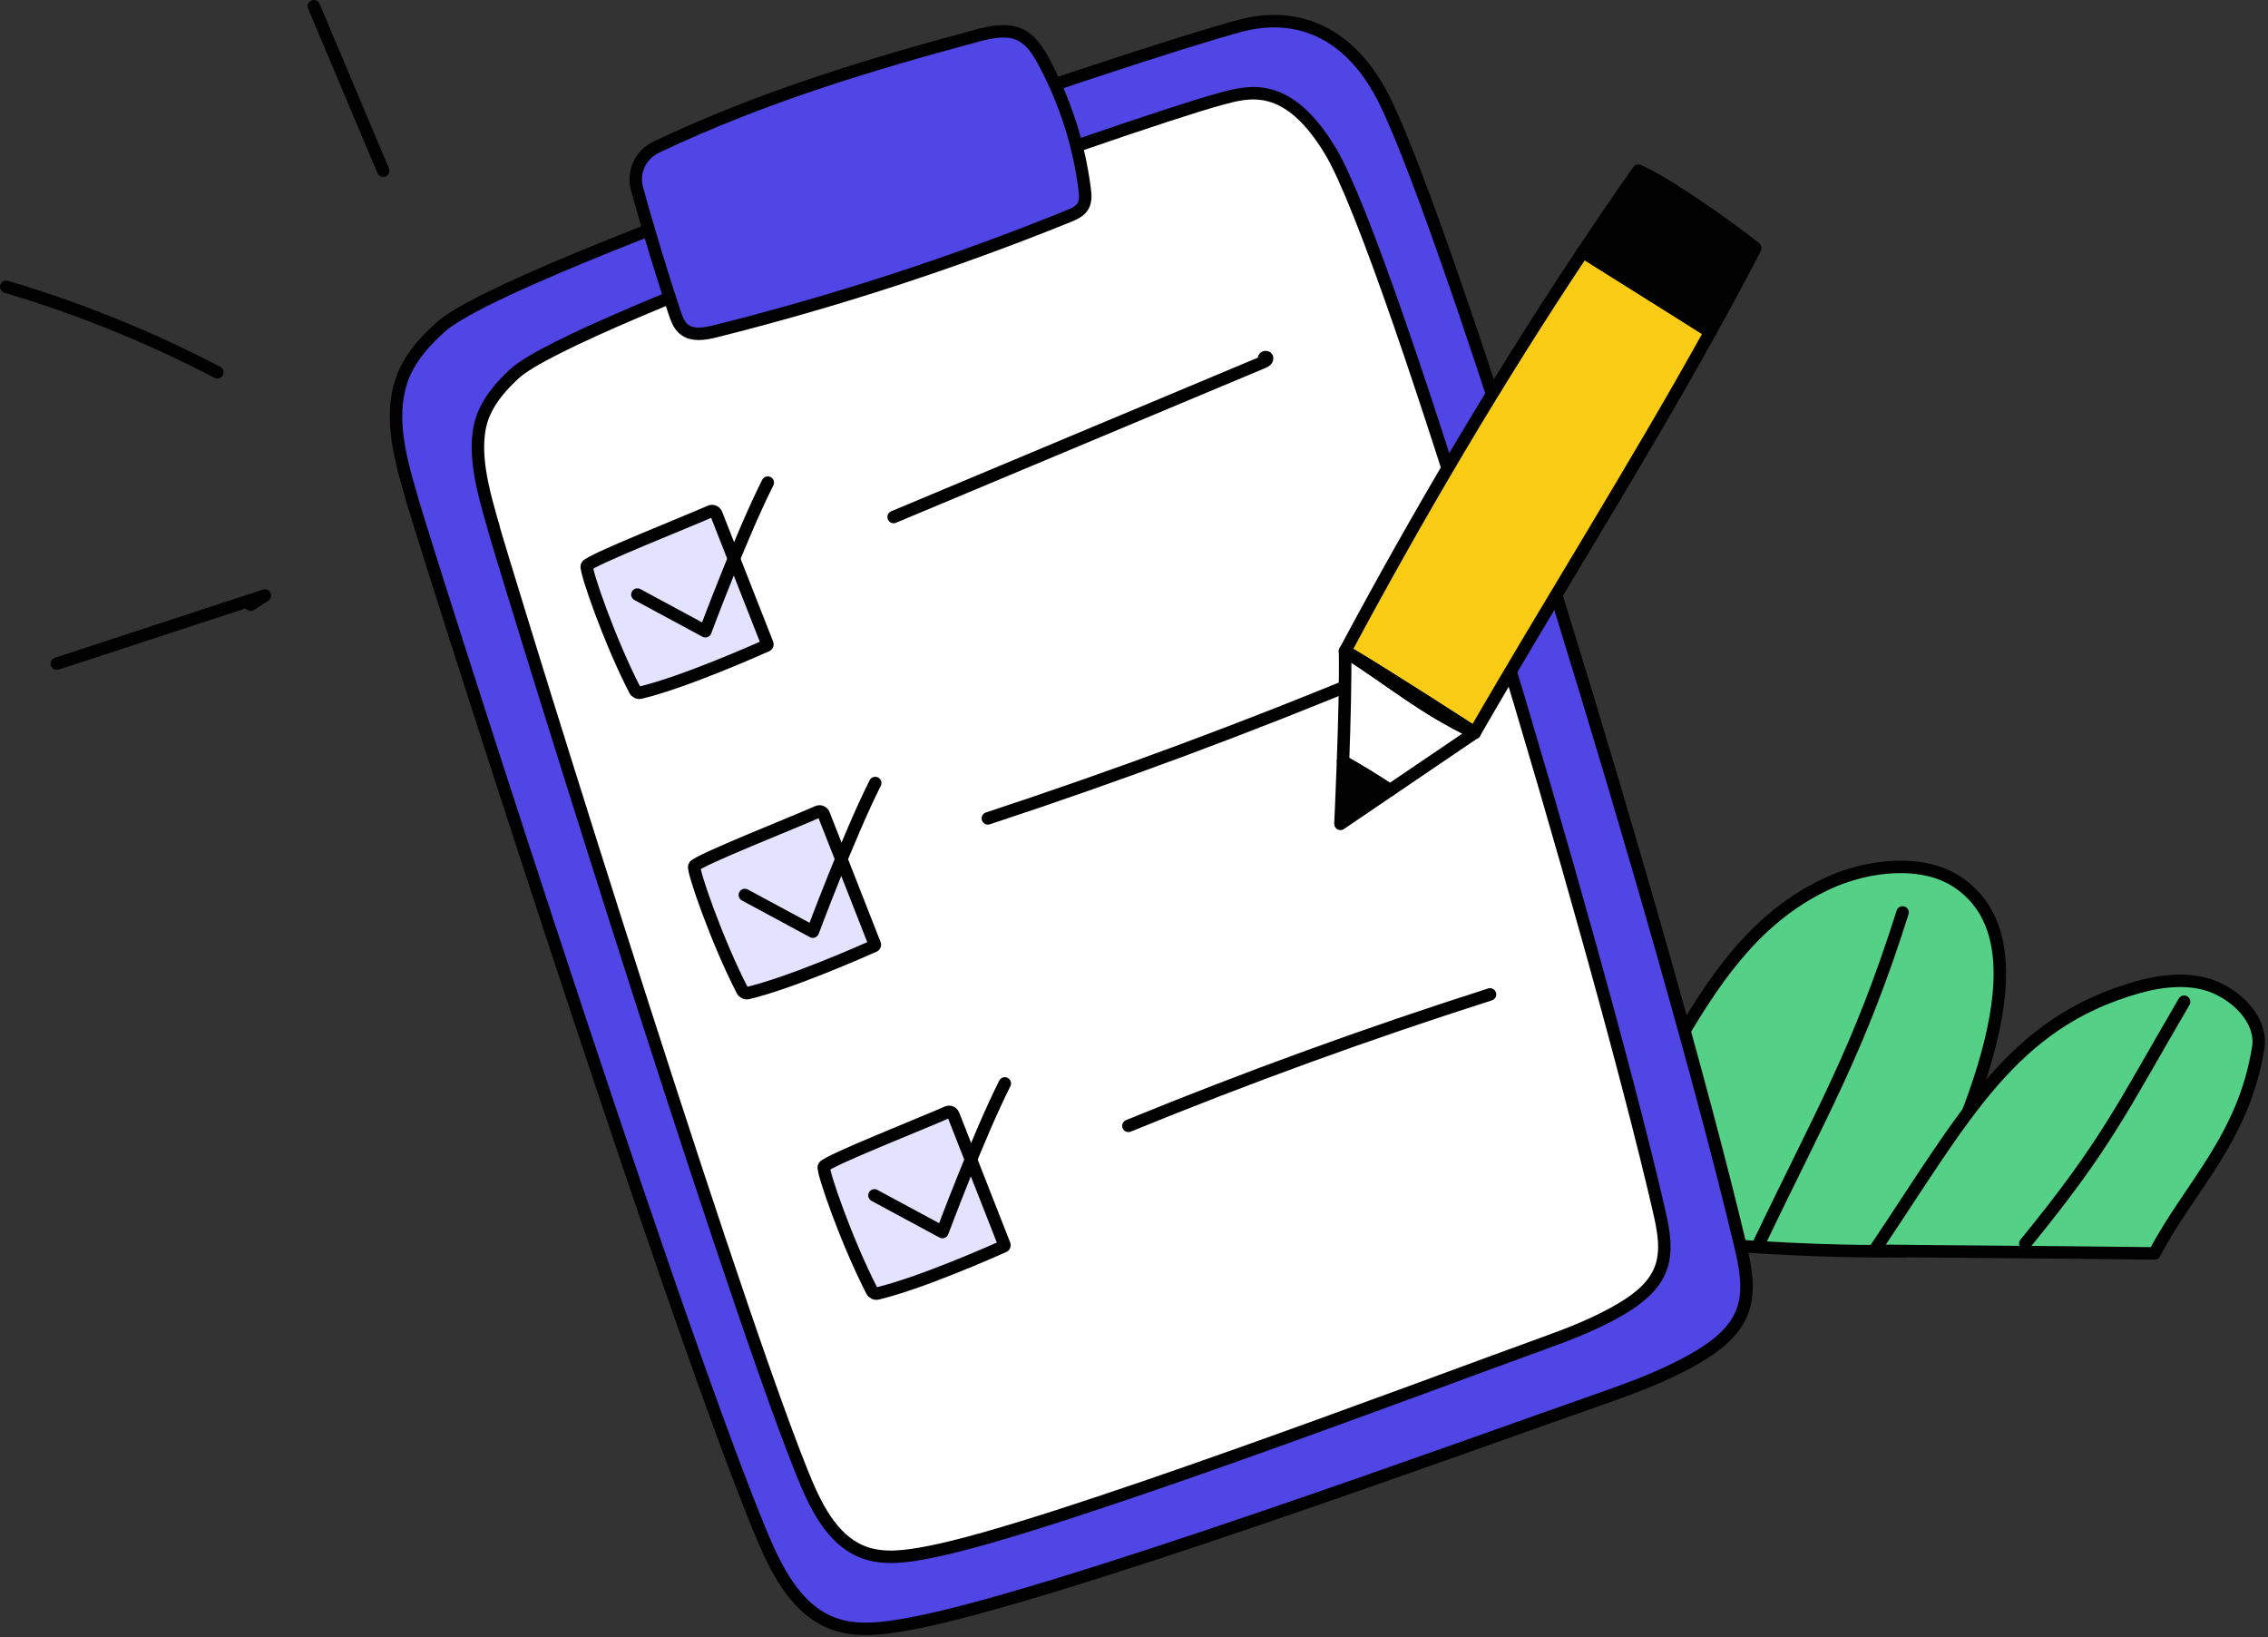 <svg width="273" height="197" viewBox="0 0 273 197" fill="none" xmlns="http://www.w3.org/2000/svg" style="width: 100%; height: 100%;">
<rect x="0" y="0" width="273" height="197" fill="#333333" stroke="none"/>
<g clip-path="url(#clip0_35_3584)">
<path d="M189.281 148.457C195.641 137.598 195.085 137.114 201.446 126.255C205.899 118.653 210.844 110.606 219.874 106.365C224.746 104.077 231.465 103.275 235.773 106.247C245.825 113.18 238.977 131.526 229.338 150.556C214.15 150.75 202.871 149.288 189.281 148.459V148.457Z" fill="#55D087" stroke="#010101" stroke-width="1.5" stroke-linecap="round" stroke-linejoin="round"></path>
<path d="M229.014 109.804C223.758 126.403 219.364 133.669 211.726 149.648" stroke="#010101" stroke-width="1.5" stroke-linecap="round" stroke-linejoin="round"></path>
<path d="M225.606 150.51C236.553 134.254 242.059 123.133 257.317 118.805C260.308 117.957 263.758 117.608 266.581 118.796C269.774 120.14 272.28 123.13 271.835 125.997C270.129 136.991 263.438 142.953 259.345 150.837C245.653 150.66 235.961 150.644 225.606 150.51Z" fill="#55D087" stroke="#010101" stroke-width="1.5" stroke-linecap="round" stroke-linejoin="round"></path>
<path d="M262.903 120.55C255.338 133.493 253.549 137.7 243.787 149.649" stroke="#010101" stroke-width="1.5" stroke-linecap="round" stroke-linejoin="round"></path>
<path d="M49.5 59.7C48.063 54.854 46.649 49.515 48.688 44.891C49.638 42.738 51.265 40.954 53.014 39.378C61.276 31.933 136.427 6.496 149.327 3.09C156.106 1.3 162.583 3.807 166.69 12.135C174.783 28.546 200.549 112.3 209.44 149.685C210.08 152.376 210.703 155.264 209.714 157.847C208.776 160.298 206.55 162.01 204.286 163.337C200.673 165.455 196.724 166.925 192.771 168.308C176.778 173.905 126.228 192.358 109.559 195.399C106.488 195.959 103.239 196.462 100.31 195.382C95.686 193.677 93.315 188.67 91.435 184.114C79.979 156.336 49.096 59.101 49.499 59.699L49.5 59.7Z" fill="#4f46e5" stroke="#010101" stroke-width="1.5" stroke-linecap="round" stroke-linejoin="round"></path>
<path d="M59.403 63.426C58.199 59.242 56.545 53.736 58.274 49.737C59.08 47.874 60.457 46.33 61.936 44.966C68.924 38.518 135.93 14.899 146.825 11.932C150.276 10.992 154.946 9.574 160.138 18.168C167.553 30.443 192.352 113.788 199.68 145.613C200.215 147.937 200.736 150.431 199.896 152.665C199.1 154.785 197.217 156.268 195.304 157.419C192.251 159.255 188.914 160.534 185.576 161.736C172.066 166.603 125.838 184.14 111.762 186.799C109.168 187.289 106.426 187.73 103.955 186.802C100.055 185.337 98.063 181.016 96.485 177.082C86.867 153.101 59.064 62.91 59.403 63.426Z" fill="white" stroke="#010101" stroke-width="1.5" stroke-linecap="round" stroke-linejoin="round"></path>
<path d="M37.78 0.75C40.561 7.348 43.342 13.945 46.123 20.543" stroke="#010101" stroke-width="1.5" stroke-linecap="round" stroke-linejoin="round"></path>
<path d="M0.75 34.511C9.525 37.113 18.047 40.565 26.16 44.801" stroke="#010101" stroke-width="1.5" stroke-linecap="round" stroke-linejoin="round"></path>
<path d="M6.844 79.866C15.19 77.132 23.536 74.399 31.881 71.665C31.314 72.034 30.746 72.403 30.179 72.773" stroke="#010101" stroke-width="1.5" stroke-linecap="round" stroke-linejoin="round"></path>
<path d="M78.986 17.711C77.113 18.601 76.13 20.682 76.672 22.683C77.994 27.56 79.898 33.722 81.2 37.616C81.443 38.344 81.716 39.108 82.304 39.601C83.318 40.452 84.828 40.186 86.113 39.864C100.572 36.246 114.777 31.618 128.592 26.025C129.273 25.749 130.001 25.43 130.366 24.793C130.708 24.195 130.648 23.457 130.562 22.774C129.884 17.397 128.198 12.148 125.618 7.382C124.951 6.149 124.161 4.887 122.915 4.244C121.284 3.403 119.315 3.829 117.543 4.306C104.779 7.746 91.824 11.61 78.985 17.71L78.986 17.711Z" fill="#4f46e5" stroke="#010101" stroke-width="1.5" stroke-linecap="round" stroke-linejoin="round"></path>
<path d="M107.565 62.217C122.402 56.002 137.239 49.788 152.076 43.573C152.297 43.48 152.559 43.319 152.524 43.082C152.489 42.845 152.003 43.028 152.201 43.163" stroke="#010101" stroke-width="1.5" stroke-linecap="round" stroke-linejoin="round"></path>
<path d="M118.909 98.486C134.649 93.3 150.194 87.521 165.499 81.164" stroke="#010101" stroke-width="1.5" stroke-linecap="round" stroke-linejoin="round"></path>
<path d="M161.659 91.634C163.58 92.728 165.466 93.881 167.314 95.094L177.51 88.177C171.237 85.184 167.855 82.165 161.904 78.359C161.966 81.826 161.818 87.213 161.659 91.634Z" fill="white" stroke="#010101" stroke-width="1.5" stroke-linecap="round" stroke-linejoin="round"></path>
<path d="M205.878 39.923C207.75 36.544 209.58 33.178 211.288 29.852C208.666 27.721 200.545 21.928 197.207 20.544C194.956 23.733 192.74 26.999 190.542 30.295C192.923 31.787 195.944 33.689 198.968 35.592L205.878 39.923Z" fill="#010101" stroke="#010101" stroke-width="1.5" stroke-linecap="round" stroke-linejoin="round"></path>
<path d="M190.535 30.305C180.211 45.785 170.503 62.276 161.904 78.361C166.453 81.022 177.51 88.179 177.51 88.179C186.414 72.726 196.904 56.117 205.872 39.934C203.79 38.626 201.382 37.111 198.968 35.592L190.535 30.305Z" fill="#facc15" stroke="#010101" stroke-width="1.5" stroke-linecap="round" stroke-linejoin="round"></path>
<path d="M177.51 88.178C177.51 88.178 166.453 81.021 161.904 78.36C167.855 82.166 171.237 85.185 177.51 88.178Z" fill="#facc15" stroke="#010101" stroke-width="1.5" stroke-linecap="round" stroke-linejoin="round"></path>
<path d="M198.968 35.591C201.381 37.11 203.79 38.626 205.872 39.933C205.874 39.929 205.876 39.926 205.878 39.922L198.968 35.591Z" fill="#facc15" stroke="#010101" stroke-width="1.5" stroke-linecap="round" stroke-linejoin="round"></path>
<path d="M190.542 30.294C190.542 30.294 190.537 30.301 190.535 30.305L198.968 35.591C195.944 33.688 192.923 31.786 190.542 30.294Z" fill="#facc15" stroke="#010101" stroke-width="1.5" stroke-linecap="round" stroke-linejoin="round"></path>
<path d="M161.349 99.142L167.314 95.095C165.467 93.881 163.58 92.728 161.659 91.635C161.509 95.821 161.349 99.142 161.349 99.142Z" fill="#010101" stroke="#010101" stroke-width="1.5" stroke-linecap="round" stroke-linejoin="round"></path>
<path d="M135.826 135.486C150.118 129.639 164.643 124.361 179.354 119.668" stroke="#010101" stroke-width="1.5" stroke-linecap="round" stroke-linejoin="round"></path>
<path d="M114.756 134.154C114.64 133.858 114.3 133.72 114.011 133.852C111.734 134.893 99.434 139.74 99.169 140.398C98.954 140.933 101.941 149.519 104.952 155.341C105.079 155.587 105.351 155.721 105.62 155.657C110.828 154.419 119.636 150.515 120.818 149.986C120.895 149.952 120.927 149.865 120.896 149.787L114.756 134.153V134.154Z" fill="#E3E3FF" stroke="#010101" stroke-width="1.5" stroke-linecap="round" stroke-linejoin="round"></path>
<path d="M105.256 143.853L113.44 148.266C113.44 148.266 117.746 136.734 120.951 130.378" stroke="#010101" stroke-width="1.5" stroke-linecap="round" stroke-linejoin="round"></path>
<path d="M99.158 98.002C99.042 97.706 98.702 97.568 98.413 97.7C96.136 98.741 83.836 103.588 83.571 104.246C83.356 104.781 86.343 113.367 89.354 119.189C89.481 119.435 89.753 119.569 90.022 119.505C95.23 118.267 104.038 114.363 105.22 113.834C105.297 113.8 105.329 113.713 105.298 113.635L99.158 98.002Z" fill="#E3E3FF" stroke="#010101" stroke-width="1.5" stroke-linecap="round" stroke-linejoin="round"></path>
<path d="M89.658 107.702L97.842 112.115C97.842 112.115 102.148 100.583 105.353 94.227" stroke="#010101" stroke-width="1.5" stroke-linecap="round" stroke-linejoin="round"></path>
<path d="M86.223 61.851C86.107 61.555 85.767 61.417 85.478 61.549C83.201 62.59 70.901 67.437 70.636 68.095C70.421 68.63 73.408 77.216 76.419 83.038C76.546 83.284 76.818 83.418 77.087 83.354C82.295 82.116 91.103 78.212 92.285 77.683C92.362 77.649 92.394 77.562 92.363 77.484L86.223 61.85V61.851Z" fill="#E3E3FF" stroke="#010101" stroke-width="1.5" stroke-linecap="round" stroke-linejoin="round"></path>
<path d="M76.723 71.55L84.907 75.963C84.907 75.963 89.213 64.431 92.418 58.075" stroke="#010101" stroke-width="1.5" stroke-linecap="round" stroke-linejoin="round"></path>
</g>
<defs>
<clipPath id="clip0_35_3584">
<rect width="272.636" height="196.769" fill="white"></rect>
</clipPath>
</defs>
</svg>